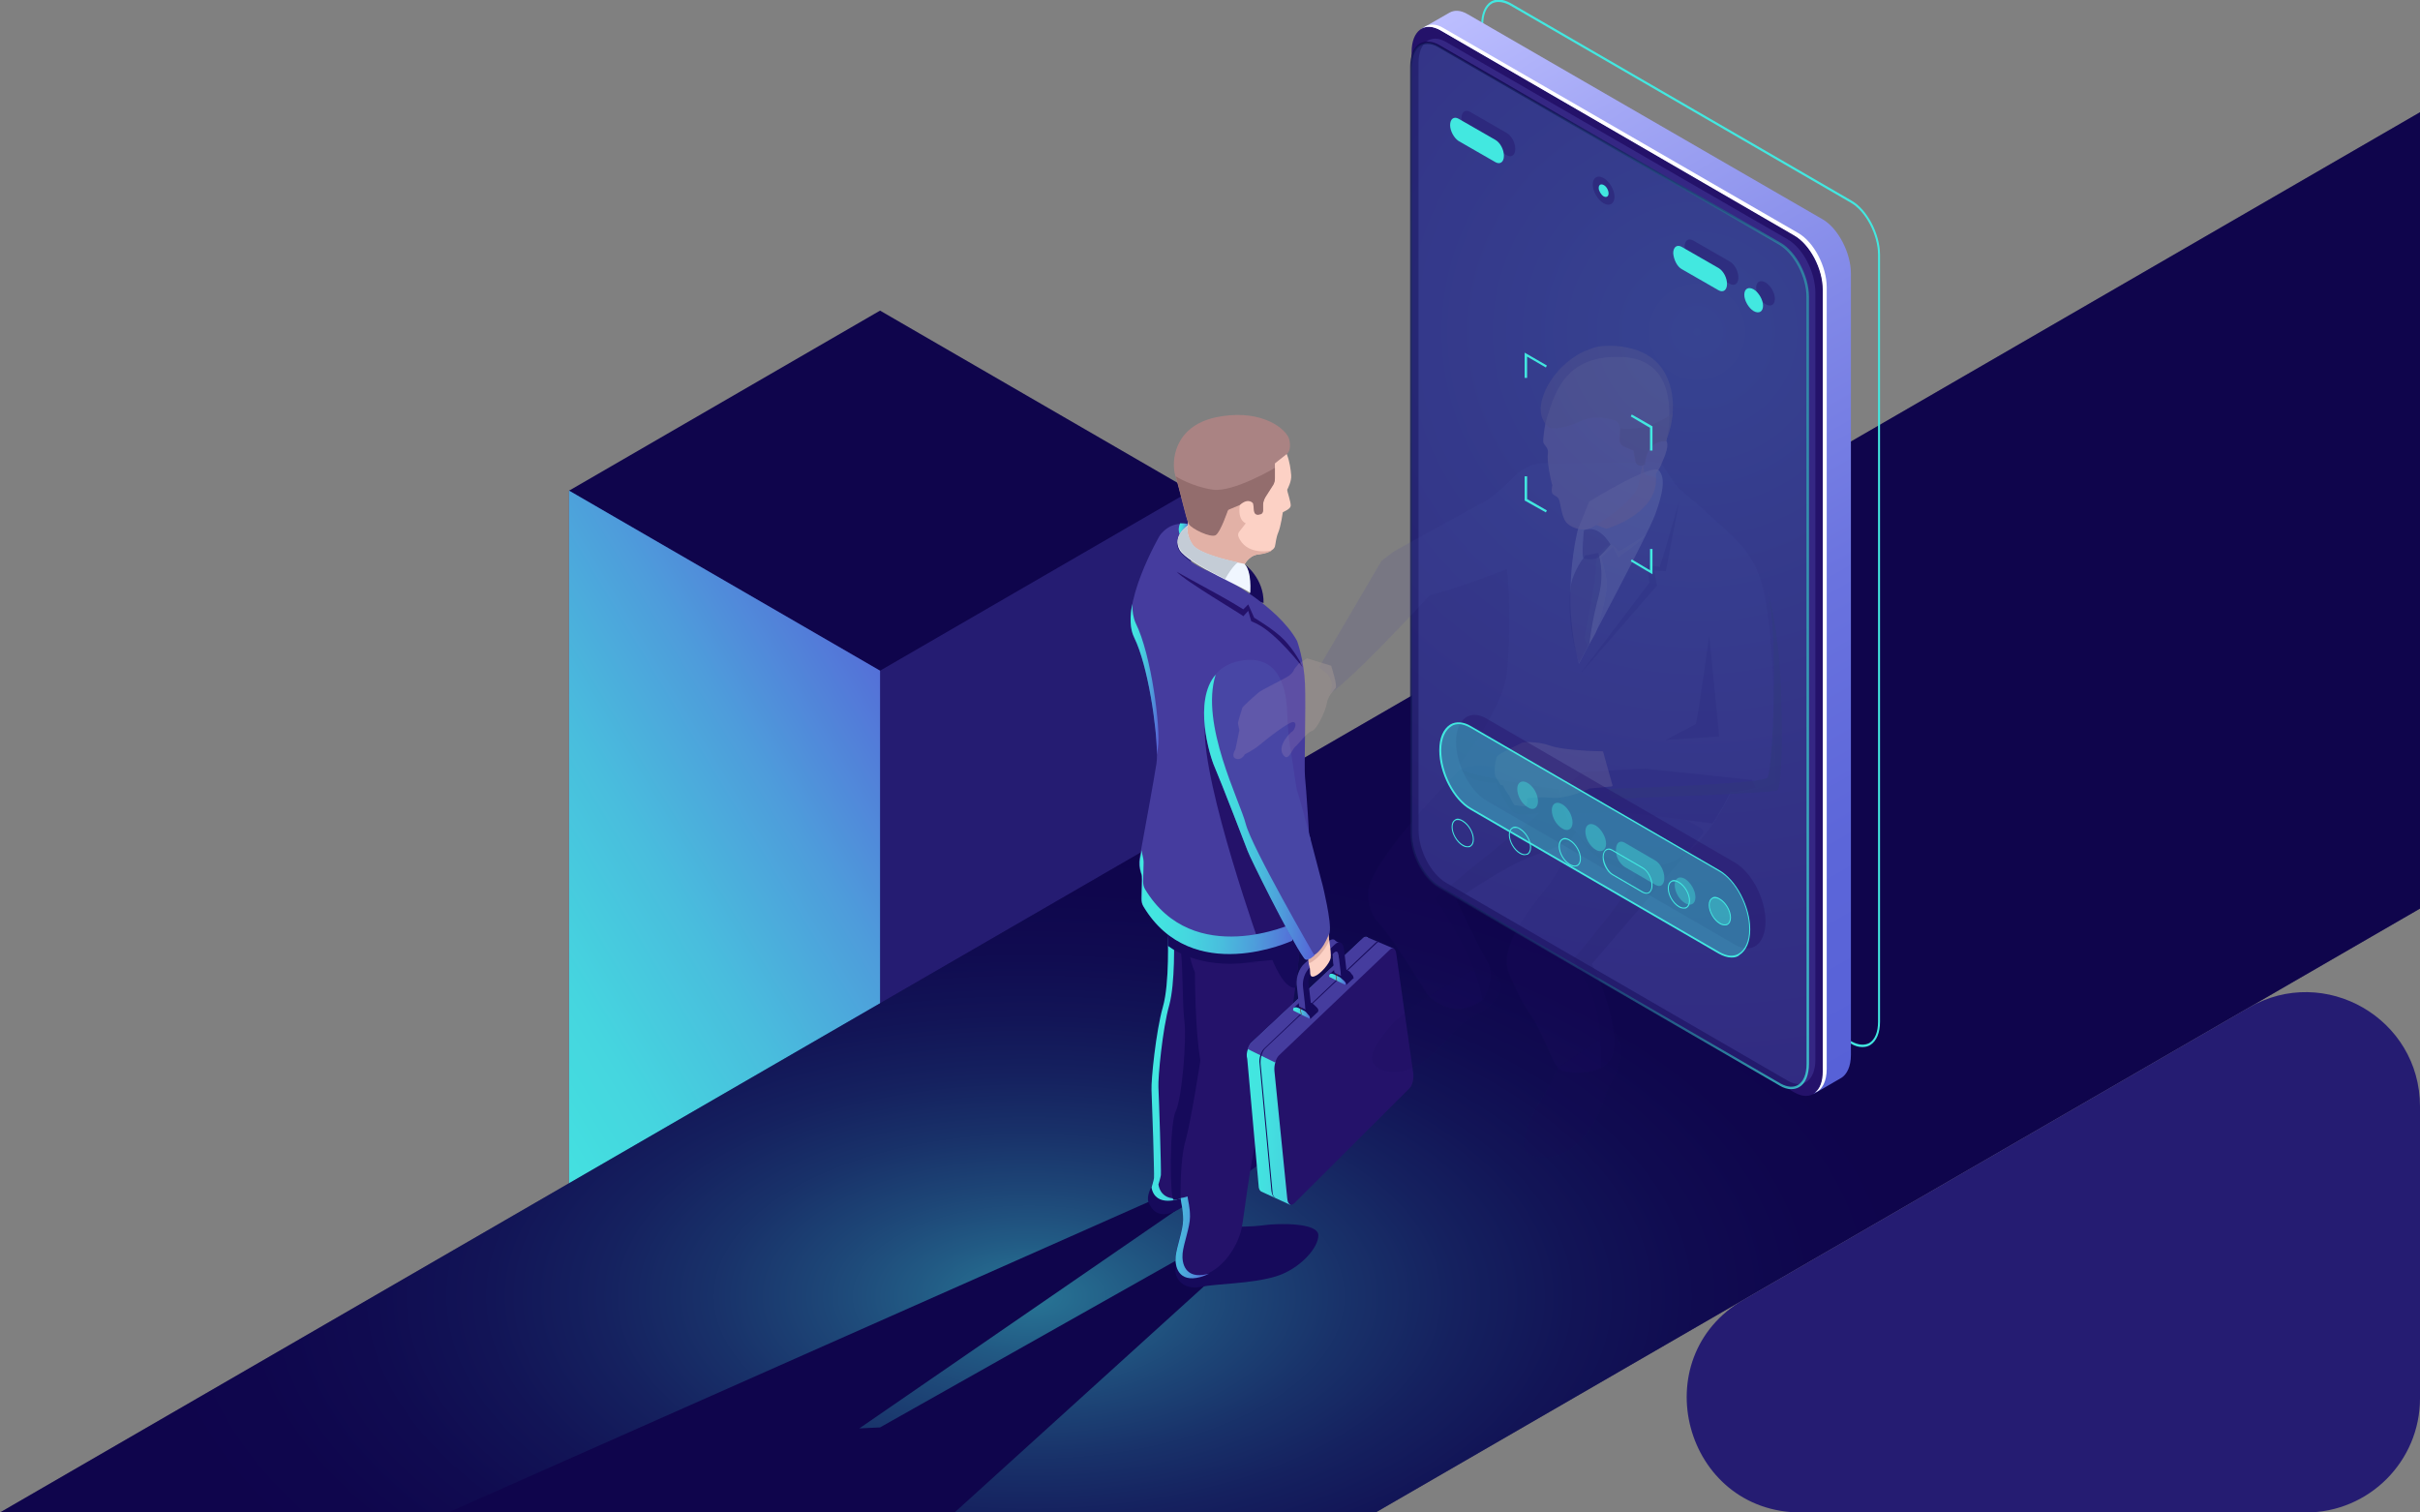 <svg width="424" height="265" viewBox="0 0 424 265" fill="none" xmlns="http://www.w3.org/2000/svg">
<rect x="0" y="0" width="424" height="265" fill="#808080" stroke="none"/>
<g clip-path="url(#clip0)">
<path d="M208.671 85.965V146.625L99.709 214.392V85.965H208.671Z" fill="#251C72"/>
<path d="M154.19 117.508L99.709 85.964L154.19 54.421L208.671 85.964L154.19 117.508Z" fill="#0F054C"/>
<path d="M154.19 117.508V190.908L99.709 214.392V85.965L154.19 117.508Z" fill="url(#paint0_linear)"/>
<path d="M424 159.19V19.671L0 265H19.976H241.013L424 159.19Z" fill="#0F054C"/>
<path opacity="0.5" d="M424 159.19V19.671L0 265H19.976H241.013L424 159.19Z" fill="url(#paint1_radial)"/>
<path d="M212.735 223.751L167.248 265H78.522L201.234 210.579L206.077 212.052L150.558 250.268L154.19 250.095L205.99 220.891L212.735 223.751Z" fill="#0F054C"/>
<path d="M216.454 214.911C216.454 214.911 219.048 214.998 221.556 214.651C224.064 214.304 230.895 214.218 230.982 216.384C231.068 218.551 227.782 222.364 223.458 223.663C219.048 224.963 213.254 224.877 210.314 225.483C207.373 226.09 205.211 223.923 206.163 221.237C206.941 218.637 216.454 214.911 216.454 214.911Z" fill="#160A5B"/>
<path d="M201.753 207.892C201.753 207.892 200.801 209.625 201.234 210.665C201.666 211.705 202.963 214.218 207.114 211.532C211.179 208.932 219.048 205.119 219.048 205.119C219.048 205.119 223.545 202.346 223.286 199.313C223.026 196.28 218.875 196.886 218.875 196.886L201.753 207.892Z" fill="#160A5B"/>
<path d="M227.869 164.39C227.869 164.39 226.399 183.628 222.767 191.167C219.135 198.88 218.183 213.005 217.405 215.778C216.627 218.551 214.205 222.624 210.314 223.577C206.422 224.617 205.817 221.671 205.99 219.937C206.163 218.204 207.287 215.345 207.287 213.525C207.287 211.705 206.941 210.838 206.855 209.972C206.855 209.972 202.444 211.532 201.753 207.892C201.753 207.892 202.099 206.765 202.185 206.246C202.271 205.726 201.839 192.38 201.753 190.82C201.666 189.261 202.444 180.681 203.742 176.435C204.952 172.276 204.606 163.61 204.606 163.61L216.8 161.443L227.869 164.39Z" fill="#24126A"/>
<path d="M203.742 176.435C204.952 172.276 204.606 163.61 204.606 163.61L205.644 163.437C205.731 164.65 205.903 172.276 204.866 176.089C203.655 180.335 202.877 188.827 202.963 190.474C203.05 192.034 203.482 205.292 203.396 205.899C203.309 206.419 202.963 207.545 202.963 207.545C203.655 211.272 208.065 209.625 208.065 209.625C208.152 210.492 208.498 211.358 208.498 213.178C208.498 214.998 207.374 217.858 207.201 219.591C207.028 221.324 207.633 224.184 211.525 223.231C211.611 223.231 211.784 223.144 211.87 223.144C211.352 223.404 210.919 223.577 210.314 223.75C206.422 224.79 205.817 221.844 205.99 220.111C206.163 218.378 207.287 215.518 207.287 213.698C207.287 211.878 206.941 210.838 206.855 209.972C206.855 209.972 202.444 211.705 201.753 208.065C201.753 208.065 202.098 206.939 202.185 206.419C202.271 205.899 201.839 192.554 201.753 190.994C201.666 189.261 202.531 180.681 203.742 176.435Z" fill="url(#paint2_linear)"/>
<path d="M208.152 164.91C208.152 164.91 208.238 167.856 209.362 170.369C209.362 170.369 209.362 180.595 210.314 185.794C210.314 185.794 208.671 196.453 207.719 199.833C206.682 203.299 206.855 209.972 206.855 209.972C206.855 209.972 206.336 210.232 205.644 210.232C204.952 210.319 204.866 197.06 205.99 194.72C207.114 192.38 207.892 182.241 207.546 179.208C207.114 176.175 207.287 167.596 206.768 166.123C206.249 164.65 207.46 163.783 207.46 163.783L208.152 164.91Z" fill="#160A5B"/>
<path d="M218.097 98.876C218.097 98.876 221.469 101.302 221.383 105.635L218.875 105.115C218.789 105.115 219.48 100.263 218.097 98.876Z" fill="#160A5B"/>
<path d="M217.059 168.81C208.93 169.329 204.606 165.69 204.606 165.69C204.606 164.477 204.52 163.697 204.52 163.697L216.713 161.53L227.868 164.477C227.868 164.477 227.609 168.203 226.917 173.056C224.928 173.316 222.939 168.203 222.939 168.203L217.405 168.723C217.405 168.723 225.188 168.29 217.059 168.81Z" fill="#160A5B"/>
<path d="M226.312 164.736C226.312 164.736 208.757 172.882 200.282 158.757C200.023 158.324 199.936 157.891 199.936 157.371L200.023 154.078C200.023 153.644 200.023 153.211 199.85 152.864C199.59 151.998 199.504 151.131 199.677 150.265C200.369 146.538 202.185 136.573 202.617 133.8C203.136 130.507 201.493 117.335 198.726 111.788C195.958 106.329 203.136 93.937 203.136 93.937C203.136 93.937 204.865 91.077 208.238 91.944C208.238 91.944 204.952 94.284 206.768 96.71C208.584 99.136 213.859 100.956 213.859 100.956C213.859 100.956 223.804 105.982 227.263 112.308C227.263 112.308 228.474 115.601 228.647 119.848C228.82 124.181 228.474 134.666 228.647 136.139C228.82 137.613 229.512 147.752 229.425 148.185C229.425 148.618 226.312 164.736 226.312 164.736Z" fill="#453C9E"/>
<path d="M206.682 93.59C206.422 92.897 206.509 92.204 206.768 91.684C207.2 91.684 207.719 91.684 208.325 91.857C208.325 91.857 207.287 92.55 206.682 93.59Z" fill="url(#paint3_linear)"/>
<path d="M221.037 166.469C221.037 166.469 210.66 137.612 211.092 127.3C211.525 117.334 226.053 147.404 226.053 147.404L226.312 164.736C226.312 164.736 223.026 166.122 221.037 166.469Z" fill="#24126A"/>
<path d="M200.196 149.918C200.282 150.264 200.369 150.698 200.369 151.131L200.282 154.424C200.282 154.944 200.369 155.377 200.628 155.81C209.103 169.849 226.571 161.79 226.571 161.79C226.571 161.79 228.82 150.178 229.512 146.538C229.598 147.405 229.598 148.098 229.598 148.185C229.512 148.705 226.398 164.823 226.398 164.823C226.398 164.823 208.843 172.969 200.369 158.844C200.109 158.41 200.023 157.977 200.023 157.457L200.109 154.164C200.109 153.731 200.109 153.297 199.936 152.951C199.677 152.084 199.59 151.218 199.763 150.351C199.85 150.004 199.936 149.484 200.023 148.964C200.023 149.138 200.109 149.571 200.196 149.918Z" fill="url(#paint4_linear)"/>
<path d="M198.985 109.188C201.752 114.734 203.396 127.733 202.877 131.026C202.79 131.373 202.79 131.719 202.704 132.239C202.704 127.473 201.147 116.641 198.726 111.701C197.947 110.141 197.947 108.062 198.38 105.809C198.38 107.108 198.553 108.235 198.985 109.188Z" fill="url(#paint5_linear)"/>
<path d="M226.226 131.98C225.793 129.64 225.621 127.387 225.534 125.047C225.448 121.061 224.323 114.475 217.319 115.775C207.46 117.594 211.698 131.893 212.822 134.406C213.946 136.919 218.356 148.445 218.616 149.138C218.875 149.744 225.966 164.303 228.474 167.856C228.734 168.203 229.08 168.203 229.426 167.943C230.463 166.989 232.712 164.736 232.971 163.35C233.317 161.53 231.76 155.204 231.76 155.204C231.76 155.204 227.696 139.519 227.35 138.826C227.091 138.306 226.831 135.793 226.226 131.98Z" fill="#4846A5"/>
<path d="M217.924 99.136C217.924 99.136 218.702 97.316 220.432 97.143C222.248 96.883 223.199 96.363 223.372 95.757C223.545 95.063 223.545 94.283 223.977 93.243C224.41 92.204 224.755 89.777 224.755 89.777C224.755 89.691 226.053 89.257 226.139 88.651C226.226 88.044 225.447 85.964 225.534 85.791C225.62 85.618 226.312 84.318 226.226 83.278C226.139 82.238 225.966 80.851 225.447 79.552C224.928 78.338 221.123 70.972 211.438 74.959C201.579 79.032 209.103 87.264 208.065 92.724C208.065 92.724 207.2 93.937 208.844 95.843C210.4 97.75 215.156 98.096 217.924 99.136Z" fill="#FCD1C5"/>
<path d="M208.844 95.843C207.201 93.937 208.065 92.724 208.065 92.724C208.238 91.944 208.152 91.164 208.065 90.297L211.957 90.99C211.957 90.99 217.664 85.704 217.232 88.477C216.8 91.25 218.27 91.684 218.27 91.684L217.059 93.243C216.8 93.677 216.973 94.11 217.232 94.543C218.875 97.403 222.853 96.45 222.853 96.45C222.334 96.796 221.556 97.056 220.432 97.143C218.616 97.403 217.924 99.136 217.924 99.136C215.156 98.096 210.4 97.75 208.844 95.843Z" fill="#E2B1A6"/>
<path d="M225.793 76.692C225.793 76.692 226.485 78.685 225.447 79.552C224.323 80.418 223.372 81.198 223.372 81.198V83.711C223.372 84.058 223.286 84.404 223.113 84.751L221.729 86.917C221.469 87.351 221.297 87.871 221.297 88.304V89.344C221.297 89.691 221.037 89.951 220.778 89.951L220.432 90.037C220.086 90.037 219.826 89.864 219.74 89.517L219.567 88.044C219.567 88.044 218.789 86.917 217.232 88.304L215.762 88.911C215.33 89.084 215.07 89.43 214.897 89.864C214.465 90.99 213.6 93.243 212.995 93.677C212.13 94.197 208.671 92.464 208.238 91.684C207.806 90.904 206.682 85.704 205.904 83.278C205.212 80.851 205.644 74.785 212.908 73.139C220.172 71.579 224.756 74.525 225.793 76.692Z" fill="#AA8383"/>
<path d="M208.325 91.856C207.893 91.077 206.769 85.877 205.99 83.451C205.99 83.451 208.844 85.27 212.476 85.79C216.108 86.31 223.372 81.978 223.372 81.978V83.884C223.372 84.231 223.286 84.577 223.113 84.924L221.729 87.09C221.47 87.524 221.297 88.044 221.297 88.477V89.517C221.297 89.863 221.037 90.123 220.778 90.123L220.432 90.21C220.086 90.21 219.827 90.037 219.74 89.69L219.567 88.217C219.567 88.217 218.789 87.09 217.232 88.477L215.157 89.344C215.157 89.344 213.86 93.243 212.995 93.763C212.13 94.283 208.758 92.636 208.325 91.856Z" fill="#936D6D"/>
<path d="M208.152 92.03C208.152 92.03 205.298 93.85 206.682 96.363C208.152 98.876 218.529 103.209 219.048 103.902C219.048 103.902 219.394 100.089 218.01 98.79C218.01 98.79 210.054 97.403 208.844 95.323C207.633 93.417 208.152 92.03 208.152 92.03Z" fill="#F0F6FF"/>
<path d="M208.152 92.03C208.152 92.03 207.633 93.33 208.93 95.323C209.881 96.883 214.637 98.01 216.886 98.53C216.886 98.53 216.021 99.05 214.637 101.476C211.438 99.829 207.546 97.75 206.768 96.276C205.298 93.937 208.152 92.03 208.152 92.03Z" fill="#C4CCD6"/>
<path d="M206.163 100.176C206.163 100.176 210.832 102.776 213.081 103.989C215.329 105.202 217.837 106.762 217.837 106.762L218.702 105.895L219.74 108.235C219.74 108.235 223.285 110.315 225.015 112.135C226.744 113.954 228.041 116.294 228.214 116.901C228.214 116.901 223.718 111.008 220.172 109.275L219.221 108.842L218.702 107.022L217.837 107.975C217.837 107.802 207.633 101.822 206.163 100.176Z" fill="#24126A"/>
<path d="M218.616 183.887C218.789 183.454 218.962 183.02 219.221 182.76L238.852 164.389C239.37 163.869 239.889 164.216 239.976 165.169L242.657 185.793C242.743 186.747 242.484 187.96 241.965 188.48L225.361 204.858L226.053 211.098L220.951 208.758C220.691 208.585 220.518 208.238 220.518 207.718L218.529 185.534C218.356 184.927 218.443 184.407 218.616 183.887Z" fill="url(#paint6_linear)"/>
<path d="M244.213 166.21L239.543 164.217L239.37 164.13C239.197 164.13 239.024 164.13 238.851 164.303L219.221 182.675C218.962 182.935 218.702 183.368 218.616 183.801L219.308 184.148L223.372 186.141L240.581 169.676L244.213 166.21Z" fill="#453C9E"/>
<path d="M246.981 190.647L226.745 210.839C226.139 211.359 225.621 211.012 225.534 209.972L223.286 187.614C223.199 186.661 223.545 185.448 224.064 184.928L243.521 166.383C244.04 165.863 244.559 166.21 244.646 167.163L247.586 187.874C247.759 188.914 247.499 190.127 246.981 190.647Z" fill="#24126A"/>
<path d="M222.939 208.673L220.864 186.401C220.778 185.448 221.123 184.235 221.642 183.715L241.186 165.257C241.359 165.084 241.532 164.997 241.619 164.997C241.446 164.91 241.186 164.997 241.013 165.17L221.469 183.715C220.951 184.235 220.518 185.448 220.691 186.401L222.767 208.673C222.853 209.366 223.112 209.799 223.458 209.799C223.112 209.712 222.939 209.279 222.939 208.673Z" fill="#160A5B"/>
<path d="M229.944 175.829L228.907 175.309C228.647 175.222 228.474 175.136 228.301 175.222H228.215C228.128 175.222 228.042 175.396 228.042 175.569V175.742L230.982 177.216V177.042C230.982 176.869 230.896 176.696 230.723 176.522L230.636 176.436C230.377 176.176 230.117 175.916 229.944 175.829Z" fill="#160A5B"/>
<path d="M229.598 178.515L230.982 177.215L228.042 175.309L226.658 176.608L229.598 178.515Z" fill="#160A5B"/>
<path d="M228.561 177.129L227.523 176.609C227.264 176.522 227.091 176.436 226.831 176.522H226.745C226.658 176.522 226.572 176.696 226.572 176.869V177.042L229.512 178.515V178.342C229.512 178.169 229.426 177.995 229.253 177.822L229.166 177.735C228.993 177.475 228.734 177.215 228.561 177.129Z" fill="url(#paint7_linear)"/>
<path d="M227.955 177.735L227.782 176.782H227.869L228.042 177.735H227.955Z" fill="#722318"/>
<path d="M227.782 176.782L229.252 175.482L229.339 175.569L227.869 176.782H227.782Z" fill="#722318"/>
<path d="M236.085 170.022L235.047 169.502C234.787 169.416 234.615 169.329 234.442 169.416H234.355C234.269 169.416 234.182 169.589 234.182 169.762V169.936L237.122 171.409V171.236C237.122 171.062 237.036 170.889 236.863 170.716L236.776 170.629C236.604 170.282 236.344 170.109 236.085 170.022Z" fill="#160A5B"/>
<path d="M235.825 172.622L237.209 171.322L234.268 169.502L232.885 170.715L235.825 172.622Z" fill="#160A5B"/>
<path d="M234.787 171.235L233.75 170.715C233.49 170.629 233.317 170.542 233.144 170.629H233.058C232.971 170.629 232.885 170.802 232.885 170.975V171.149L235.825 172.622V172.448C235.825 172.275 235.739 172.102 235.566 171.929L235.479 171.842C235.22 171.582 234.96 171.409 234.787 171.235Z" fill="url(#paint8_linear)"/>
<path d="M234.182 171.842L234.009 170.889L234.095 170.975L234.268 171.842H234.182Z" fill="#722318"/>
<path d="M234.009 170.889L235.479 169.676H235.565L234.095 170.976L234.009 170.889Z" fill="#722318"/>
<path d="M227.177 172.449L227.61 176.262L228.561 175.395L228.129 171.669C228.042 171.149 228.302 170.456 228.647 170.109L232.625 166.383C232.971 166.036 233.317 166.21 233.404 166.73L233.836 170.369L234.787 169.503L234.355 165.776C234.182 164.563 233.49 164.217 232.712 164.997L228.474 168.896C227.61 169.676 227.091 171.236 227.177 172.449Z" fill="#453C9E"/>
<path d="M234.096 166.123L232.453 166.036L227.696 170.976L227.523 173.922L227.61 176.348L228.734 176.868V173.749V171.669L229.685 170.109C229.685 170.109 231.501 168.549 231.501 168.463L234.096 166.123Z" fill="#453C9E"/>
<path d="M234.96 170.976L233.836 170.456L233.49 167.77H234.528L234.874 167.856L234.96 170.976Z" fill="#453C9E"/>
<path d="M234.787 165.256L233.663 164.736L234.009 165.43L234.355 165.516L234.787 165.256Z" fill="#453C9E"/>
<path d="M228.302 172.969L228.734 176.782L229.685 175.915L229.253 172.189C229.166 171.669 229.426 170.975 229.772 170.629L233.75 166.903C234.096 166.556 234.441 166.729 234.528 167.249L234.96 170.889L235.912 170.022L235.479 166.296C235.306 165.083 234.614 164.736 233.836 165.516L229.599 169.416C228.647 170.196 228.129 171.755 228.302 172.969Z" fill="#160A5B"/>
<path d="M232.625 163.177C232.625 163.177 233.317 166.903 233.144 167.856C232.971 168.81 231.328 170.716 230.29 171.063C229.252 171.409 229.685 170.109 229.425 169.329C229.166 168.55 229.166 166.73 229.166 166.73L232.625 163.177Z" fill="#FCD1C5"/>
<path d="M229.252 166.73L232.625 163.177C232.625 163.177 232.798 163.957 232.884 164.823C232.884 164.823 231.674 167.683 229.339 168.81C229.252 168.03 229.252 166.73 229.252 166.73Z" fill="#E2B1A6"/>
<path d="M232.884 163.436C232.884 163.436 231.76 167.509 228.733 167.942L229.685 163.523C229.685 163.523 232.193 162.656 232.279 162.656C232.365 162.743 232.884 163.436 232.884 163.436Z" fill="#4846A5"/>
<path d="M212.994 118.201C210.227 126.867 217.232 140.299 218.27 144.372C219.307 148.445 230.203 167.25 230.203 167.25C230.29 167.336 230.29 167.423 230.29 167.423C230.03 167.596 229.771 167.856 229.598 167.943C229.339 168.029 229.425 168.029 229.079 168.116C228.82 168.203 228.647 168.116 228.474 167.856C225.966 164.39 218.788 149.831 218.615 149.138C218.356 148.445 213.946 137.006 212.821 134.406C211.957 132.5 209.016 122.794 212.994 118.201Z" fill="url(#paint9_linear)"/>
<path d="M326.28 183.455C325.675 183.455 324.983 183.282 324.291 182.848L264.449 148.185C261.768 146.625 259.52 142.379 259.52 138.739V4.333C259.52 2.426 260.125 0.953 261.249 0.26C262.2 -0.26 263.325 -0.173 264.622 0.52L324.464 35.183C327.145 36.743 329.393 40.989 329.393 44.629V179.035C329.393 180.942 328.788 182.415 327.664 183.108C327.232 183.368 326.799 183.455 326.28 183.455ZM262.546 0.347C262.114 0.347 261.768 0.433 261.422 0.607C260.384 1.213 259.865 2.6 259.865 4.333V138.739C259.865 142.206 262.027 146.365 264.622 147.839L324.464 182.502C325.588 183.108 326.626 183.195 327.491 182.762C328.529 182.155 329.048 180.769 329.048 179.035V44.629C329.048 41.163 326.886 37.003 324.291 35.53L264.449 0.867C263.757 0.52 263.152 0.347 262.546 0.347Z" fill="#42E8E0"/>
<path d="M317.719 191.687L314.606 183.195L259.606 151.391C256.839 149.831 254.59 145.499 254.59 141.859V20.105L249.056 5.026L253.898 2.253C254.763 1.733 255.887 1.733 257.185 2.513L319.276 38.389C322.043 39.949 324.291 44.282 324.291 47.922V184.841C324.291 186.834 323.599 188.221 322.648 188.828L317.719 191.687Z" fill="url(#paint10_linear)"/>
<path d="M314.346 41.162L252.342 5.286C249.575 3.726 247.326 5.372 247.326 9.099V146.018C247.326 149.745 249.575 153.991 252.342 155.551L314.433 191.427C317.2 192.987 319.449 191.34 319.449 187.614V50.694C319.362 47.055 317.114 42.809 314.346 41.162Z" fill="#24126A"/>
<path d="M319.362 187.701V50.782C319.362 47.056 317.114 42.809 314.347 41.249L252.342 5.286C251.218 4.68 250.18 4.506 249.402 4.853C250.267 4.16 251.564 4.073 252.947 4.94L315.038 40.816C317.806 42.376 320.054 46.709 320.054 50.349V187.268C320.054 189.435 319.276 190.994 317.979 191.428C318.843 190.821 319.362 189.521 319.362 187.701Z" fill="white"/>
<path opacity="0.51" d="M313.222 41.942L253.38 7.366C250.699 5.806 248.537 7.452 248.537 11.005V145.412C248.537 148.965 250.699 153.124 253.38 154.684L313.222 189.347C315.903 190.907 318.065 189.261 318.065 185.708V51.301C318.065 47.662 315.903 43.502 313.222 41.942Z" fill="#453C9E"/>
<path opacity="0.8" d="M313.828 190.821C313.222 190.821 312.53 190.648 311.839 190.215L251.996 155.551C249.315 153.992 247.067 149.745 247.067 146.106V11.699C247.067 9.793 247.672 8.233 248.796 7.626C249.748 7.106 250.958 7.193 252.169 7.886L312.012 42.549C314.692 44.109 316.941 48.355 316.941 51.995V186.402C316.941 188.308 316.335 189.868 315.211 190.475C314.779 190.734 314.26 190.821 313.828 190.821ZM250.094 7.713C249.661 7.713 249.315 7.8 248.969 7.973C247.932 8.579 247.413 9.879 247.413 11.699V146.106C247.413 149.572 249.575 153.645 252.169 155.205L312.012 189.868C313.136 190.475 314.174 190.561 314.952 190.128C315.99 189.521 316.508 188.221 316.508 186.402V51.995C316.508 48.529 314.346 44.456 311.752 42.896L251.91 8.233C251.304 7.886 250.699 7.713 250.094 7.713Z" fill="url(#paint11_linear)"/>
<g opacity="0.6">
<g opacity="0.6">
<g opacity="0.6">
<path opacity="0.6" d="M250.267 174.529C250.267 174.529 245.597 177.562 244.04 179.295C242.484 181.028 239.37 184.668 240.668 186.401C241.965 188.134 246.289 189.088 250.958 184.755C255.628 180.422 254.331 180.162 258.223 178.082C262.201 175.915 263.238 173.662 262.806 172.276C262.287 170.976 260.385 168.636 259.26 169.156C258.223 169.676 250.267 174.529 250.267 174.529Z" fill="#160A5B"/>
<path opacity="0.6" d="M272.923 187.094C272.923 187.094 271.28 190.821 270.416 192.034C269.551 193.247 265.4 200.266 267.562 201.913C269.724 203.559 273.875 203.126 277.161 199.573C280.447 196.02 281.139 191.687 281.917 190.301C282.695 188.914 284.771 185.101 283.82 182.935C282.868 180.768 282.695 180.335 282.695 180.335L272.923 187.094Z" fill="#160A5B"/>
<path opacity="0.6" d="M255.974 134.667C255.974 134.667 242.137 148.359 239.889 155.205C239.889 155.205 238.938 158.931 241.619 161.791C244.299 164.737 250.007 174.183 250.007 174.183C250.007 174.183 254.244 179.296 259.692 175.223C259.692 175.223 262.2 171.236 260.644 168.637C259.087 166.037 255.109 157.631 255.109 157.631C255.109 157.631 264.016 151.478 268.34 150.005C272.751 148.445 275.085 147.232 275.085 147.232C275.085 147.232 274.307 151.392 271.107 155.378C267.908 159.451 262.546 165.864 264.362 170.457C266.178 174.963 267.216 176.349 268.859 178.949C270.502 181.549 272.145 187.008 273.529 187.528C274.999 188.135 281.571 188.741 282.609 184.408C283.647 180.076 280.361 171.67 278.89 168.897C278.89 168.897 296.791 148.185 298.434 145.932C300.077 143.679 261.508 131.2 255.974 134.667Z" fill="#24126A"/>
<path opacity="0.6" d="M260.644 168.723C259.087 166.123 255.109 157.717 255.109 157.717C255.109 157.717 264.016 151.565 268.34 150.091C272.751 148.532 275.086 147.318 275.086 147.318C275.95 146.192 278.631 141.686 279.842 138.219C269.724 135.273 258.828 133.02 256.06 134.753C257.012 137.179 262.2 137.179 262.2 137.179C262.2 137.179 264.103 141.859 265.4 142.466C266.697 143.072 269.724 142.379 269.724 142.379C269.724 142.379 269.205 143.159 267.043 144.719C264.881 146.279 251.304 157.457 251.304 157.457C251.304 157.457 252.083 157.891 255.715 164.477C259.347 171.063 259.779 175.396 259.779 175.396C259.779 175.396 262.2 171.323 260.644 168.723Z" fill="#160A5B"/>
<path opacity="0.6" d="M291.17 141.945C283.214 141.165 273.875 141.079 275.95 145.325C279.496 152.431 286.673 152.778 286.673 152.778C286.587 155.377 275.691 168.029 275.691 168.029C275.691 168.029 275.691 168.029 278.285 172.969C280.879 177.908 280.533 187.007 280.533 187.007C281.485 186.488 282.263 185.621 282.609 184.408C283.647 180.075 280.361 171.669 278.89 168.896C278.89 168.896 296.791 148.185 298.434 145.932C298.867 145.325 295.84 143.679 291.17 141.945Z" fill="#160A5B"/>
<path opacity="0.6" d="M242.051 98.27L244.213 96.624C244.213 96.624 255.714 90.211 259.519 88.218C261.595 87.091 263.757 85.098 265.227 83.538C266.697 81.979 268.773 81.112 270.935 81.112L290.997 81.025C290.997 81.025 293.332 84.752 294.111 85.532C294.716 86.052 300.164 90.644 304.055 94.457C306.217 96.537 307.774 99.137 308.639 102.083C310.887 109.969 310.801 125.914 311.147 137.266C311.147 137.266 309.763 137.786 306.304 138.566C302.845 139.26 303.277 138.826 303.277 138.826C303.277 138.826 298.175 150.352 291.17 151.478C284.252 152.605 274.826 149.312 273.183 138.393C273.183 138.393 259.606 136.4 255.974 134.84C255.628 134.667 255.542 134.32 255.714 133.973C257.358 131.807 263.497 123.314 264.016 117.855C264.708 111.529 264.449 102.257 264.016 99.743C264.016 99.743 253.812 103.643 250.526 104.25C250.526 104.25 238.073 117.942 232.884 121.668C232.884 121.668 234.7 118.895 231.068 116.988L242.051 98.27Z" fill="#453C9E"/>
<path opacity="0.6" d="M306.304 138.392C306.823 138.306 307.255 138.132 307.688 138.046L306.996 136.659L288.144 134.666L277.161 135.273L273.356 138.912C273.529 140.125 273.875 141.165 274.221 142.119C274.221 142.119 278.891 142.812 281.052 142.292C283.214 141.859 299.991 144.285 299.991 144.285C301.894 141.512 303.104 138.999 303.191 138.652C303.277 138.739 303.537 138.999 306.304 138.392Z" fill="#24126A"/>
<path opacity="0.6" d="M280.879 131.72C280.879 131.633 280.793 131.633 280.707 131.633C279.755 131.633 273.875 131.46 271.713 130.68C269.291 129.813 266.697 129.987 266.611 130.16C266.438 130.333 262.46 131.98 262.2 132.673C262.027 133.28 261.595 135.446 262.114 136.226C262.633 137.006 262.892 137.526 262.892 137.526L263.325 137.613C263.325 137.613 263.843 138.653 264.189 139.086C264.362 139.259 264.449 139.432 264.535 139.606C264.795 140.126 265.227 141.079 265.4 141.079C265.659 141.079 266.87 141.339 267.216 141.252C267.475 141.166 267.735 140.386 267.562 140.039C267.562 139.952 267.562 139.866 267.648 139.866C268.254 139.779 269.81 139.606 271.886 139.779C274.48 140.039 278.199 138.306 278.545 138.133C278.545 138.133 278.545 138.133 278.631 138.133L282.35 137.786C282.436 137.786 282.523 137.699 282.523 137.613L280.879 131.72Z" fill="#FCD1C5"/>
<path opacity="0.6" d="M276.469 92.724C276.469 92.724 273.356 104.336 276.642 116.294C276.642 116.294 288.749 93.677 290.046 90.037C291.343 86.397 291.862 83.798 290.651 82.411C289.441 81.111 278.458 87.871 278.458 87.871L276.469 92.724Z" fill="#F0F6FF"/>
<path opacity="0.6" d="M279.582 110.922C279.582 110.922 281.917 103.816 281.485 101.563C281.052 99.309 280.533 97.663 280.533 97.663L282.609 95.757L283.56 97.663C283.56 97.663 288.144 94.283 288.403 93.677C288.403 93.677 284.684 96.19 283.56 96.623C283.56 96.623 283.041 95.757 282.263 95.41C281.571 95.063 279.755 97.576 279.755 97.576L279.409 101.823L277.593 111.788L278.199 113.261L279.582 110.922Z" fill="#C4CCD6"/>
<path opacity="0.6" d="M277.507 92.897C277.507 92.897 277.074 97.49 277.42 97.75C277.766 98.097 279.236 98.097 279.842 97.75C280.533 97.403 282.177 95.41 282.177 95.41C282.177 95.41 280.188 91.77 277.507 92.897Z" fill="#24126A"/>
<path opacity="0.6" d="M280.015 96.884C280.015 96.884 281.226 100.09 280.101 104.423C278.891 108.843 278.458 112.829 278.458 112.829L276.642 116.209C276.642 116.209 274.394 109.623 275.172 102.95C275.518 100.003 277.766 97.317 277.766 97.317L280.015 96.884Z" fill="#24126A"/>
<path opacity="0.6" d="M270.762 74.179C270.762 74.179 270.243 77.039 270.416 77.559C270.589 78.079 271.367 78.425 271.194 79.552C271.021 80.679 271.626 83.972 271.972 85.011C271.972 85.011 271.713 86.225 272.059 86.571C272.405 86.918 272.837 86.918 273.096 87.438C273.442 87.958 273.529 90.818 274.653 91.771C275.777 92.724 277.334 92.897 278.112 92.724C278.89 92.551 279.669 91.944 279.669 91.944L281.398 92.637C281.398 92.637 290.392 90.124 290.133 83.712V83.018C290.133 83.018 290.738 82.152 290.997 81.545C291.17 80.939 292.64 78.339 291.949 77.212C291.949 77.212 295.408 63.434 284.684 62.567C273.788 61.874 272.232 69.413 270.762 74.179Z" fill="#FCD1C5"/>
<path opacity="0.6" d="M290.133 83.798C289.7 83.452 289.268 83.278 288.922 83.365C287.711 83.625 287.971 81.025 287.971 81.025C287.971 81.025 287.711 81.459 287.106 84.752C286.501 88.045 279.669 91.944 279.669 91.944L281.399 92.638C281.399 92.724 290.392 90.124 290.133 83.798Z" fill="#E2B1A6"/>
<path opacity="0.6" d="M270.848 68.2C269.81 70.453 269.292 73.139 271.453 74.959C271.453 74.959 273.269 75.479 276.815 73.832C279.15 72.706 281.571 73.226 282.869 73.659C283.474 73.832 283.82 74.439 283.82 75.046L283.733 77.039C283.733 77.559 283.993 77.992 284.512 78.252L286.155 78.945L286.501 80.852C286.587 81.372 287.192 81.718 287.711 81.545L288.144 81.372C288.144 81.372 288.403 77.126 291.862 77.299C291.862 77.299 294.716 71.146 291.776 65.513C288.835 59.88 280.966 60.314 279.236 60.92C276.988 61.787 277.334 61.614 276.037 62.394C273.788 63.867 271.972 65.86 270.848 68.2Z" fill="#AA8383"/>
<path opacity="0.6" d="M299.472 111.442C299.472 111.442 297.829 123.488 297.137 126.867L291.862 129.641L301.202 129.034L299.472 111.442Z" fill="#24126A"/>
<path opacity="0.6" d="M291.862 77.299C291.862 77.299 292.813 75.219 293.073 72.359C288.749 75.826 283.906 75.046 283.906 75.046L283.82 77.039C283.82 77.559 284.079 77.992 284.598 78.252L286.241 78.945L286.587 80.852C286.674 81.372 287.279 81.718 287.798 81.545L288.23 81.372C288.144 81.372 288.317 77.126 291.862 77.299Z" fill="#936D6D"/>
<path opacity="0.6" d="M294.197 87.871C294.197 87.871 291.43 97.49 290.824 99.31L288.576 99.05L289.008 102.083L276.901 118.028L290.305 102.603L289.787 99.917L291.862 100.09L294.197 87.871Z" fill="#24126A"/>
<path opacity="0.6" d="M282.35 139.953C282.35 139.953 310.628 138.999 311.406 138.479C312.098 137.959 312.271 130.68 312.185 126.434C312.098 123.487 312.185 111.875 309.677 103.729C311.666 110.662 310.628 135.013 309.677 136.226C308.812 137.439 281.831 138.219 281.831 138.219C282.09 139.259 282.35 139.953 282.35 139.953Z" fill="#263649"/>
<path opacity="0.6" d="M226.745 117.248C226.745 117.248 226.658 117.942 225.447 118.635C224.237 119.328 221.037 120.888 220.518 121.321C219.999 121.754 217.751 123.748 217.664 124.008C217.578 124.268 216.886 126.521 216.886 126.694C216.886 126.867 217.146 127.907 217.146 127.907L216.454 131.287C216.454 131.287 215.589 132.587 216.54 132.933C217.491 133.28 218.097 132.24 218.097 132.153C218.097 132.153 219.567 131.46 220.605 130.594C221.642 129.727 225.966 126.261 226.658 126.521C227.35 126.694 226.745 127.994 226.399 128.167C226.053 128.34 223.804 130.594 224.756 132.153C225.707 133.713 226.312 131.287 227.004 130.767C227.609 130.247 228.993 128.34 229.858 128.081C230.722 127.821 232.193 124.701 232.452 123.314C232.625 121.928 233.663 121.061 234.009 120.541C234.355 120.108 233.23 116.642 233.23 116.642L228.993 115.342L227.523 116.295L226.745 117.248Z" fill="#FCD1C5"/>
</g>
</g>
</g>
<g opacity="0.3">
<path opacity="0.5" d="M311.839 42.722L251.996 8.059C249.315 6.499 247.153 8.146 247.153 11.699V146.105C247.153 149.658 249.315 153.818 251.996 155.378L311.839 190.041C314.519 191.601 316.681 189.954 316.681 186.401V51.995C316.681 48.442 314.519 44.282 311.839 42.722Z" fill="url(#paint12_radial)"/>
</g>
<path opacity="0.4" d="M310.974 52.341C310.974 51.301 310.195 50.001 309.331 49.481C308.379 48.961 307.688 49.394 307.688 50.434C307.688 51.474 308.466 52.774 309.331 53.294C310.195 53.814 310.974 53.467 310.974 52.341Z" fill="#24126A"/>
<path d="M308.898 53.555C308.898 52.515 308.12 51.215 307.255 50.695C306.304 50.175 305.612 50.608 305.612 51.648C305.612 52.688 306.39 53.988 307.255 54.508C308.206 55.028 308.898 54.594 308.898 53.555Z" fill="#42E8E0"/>
<path opacity="0.4" d="M296.619 46.015L303.104 49.741C303.883 50.175 304.575 49.741 304.575 48.615C304.575 47.575 303.969 46.362 303.104 45.842L296.619 42.115C295.84 41.682 295.148 42.115 295.148 43.242C295.235 44.369 295.84 45.582 296.619 46.015Z" fill="#24126A"/>
<path d="M294.629 47.141L301.115 50.867C301.893 51.301 302.585 50.867 302.585 49.741C302.585 48.701 301.98 47.488 301.115 46.968L294.629 43.242C293.851 42.808 293.159 43.242 293.159 44.368C293.246 45.495 293.851 46.708 294.629 47.141Z" fill="#42E8E0"/>
<path opacity="0.4" d="M257.531 23.484L264.016 27.21C264.795 27.643 265.487 27.21 265.487 26.084C265.487 25.044 264.881 23.831 264.016 23.311L257.531 19.584C256.752 19.151 256.061 19.584 256.061 20.711C256.061 21.837 256.752 23.051 257.531 23.484Z" fill="#24126A"/>
<path d="M255.541 24.697L262.027 28.423C262.806 28.856 263.497 28.423 263.497 27.297C263.497 26.257 262.892 25.043 262.027 24.523L255.541 20.797C254.763 20.364 254.071 20.797 254.071 21.924C254.071 22.964 254.763 24.177 255.541 24.697Z" fill="#42E8E0"/>
<path opacity="0.4" d="M282.868 34.49C282.868 35.703 282.004 36.223 280.966 35.616C279.928 35.01 279.063 33.536 279.063 32.323C279.063 31.11 279.928 30.59 280.966 31.197C282.004 31.803 282.868 33.276 282.868 34.49Z" fill="#24126A"/>
<path d="M281.831 33.883C281.831 34.403 281.485 34.663 280.966 34.403C280.533 34.143 280.101 33.45 280.101 32.93C280.101 32.41 280.447 32.15 280.966 32.41C281.485 32.67 281.831 33.363 281.831 33.883Z" fill="#42E8E0"/>
<path d="M289.527 100.61L285.722 98.357L285.895 98.01L289.095 99.917V96.19H289.527V100.61Z" fill="#42E8E0"/>
<path d="M289.527 78.945H289.095V74.959L285.722 72.966L285.895 72.619L289.527 74.699V78.945Z" fill="#42E8E0"/>
<path d="M267.562 66.207H267.129V61.787L271.021 64.04L270.848 64.387L267.562 62.48V66.207Z" fill="#42E8E0"/>
<path d="M270.848 89.777L267.129 87.697V83.451H267.562V87.437L271.021 89.431L270.848 89.777Z" fill="#42E8E0"/>
<path opacity="0.4" d="M303.969 151.131L260.471 125.914C257.531 124.18 255.109 126 255.109 129.987C255.109 133.973 257.531 138.566 260.471 140.299L303.969 165.516C306.909 167.249 309.331 165.43 309.331 161.443C309.331 157.457 306.909 152.864 303.969 151.131Z" fill="#24126A"/>
<path opacity="0.4" d="M301.288 152.691L257.703 127.387C254.763 125.654 252.342 127.474 252.342 131.46C252.342 135.446 254.763 140.039 257.703 141.772L301.202 166.99C304.142 168.723 306.563 166.903 306.563 162.917C306.65 159.017 304.228 154.425 301.288 152.691Z" fill="#42E8E0"/>
<path d="M303.364 167.77C302.672 167.77 301.894 167.51 301.115 167.076L257.617 141.859C254.59 140.126 252.169 135.446 252.169 131.46C252.169 129.294 252.861 127.734 254.071 126.954C255.109 126.347 256.406 126.434 257.704 127.214L301.202 152.431C304.228 154.164 306.65 158.844 306.65 162.83C306.65 164.997 305.958 166.556 304.747 167.336C304.401 167.683 303.883 167.77 303.364 167.77ZM255.628 126.867C255.196 126.867 254.677 126.954 254.331 127.214C253.207 127.907 252.515 129.38 252.515 131.46C252.515 135.36 254.85 139.952 257.79 141.599L301.288 166.816C302.499 167.51 303.71 167.683 304.661 167.076C305.785 166.383 306.477 164.91 306.477 162.83C306.477 158.931 304.142 154.338 301.202 152.691L257.704 127.56C256.925 127.127 256.233 126.867 255.628 126.867Z" fill="#42E8E0"/>
<path opacity="0.4" d="M303.191 160.75C303.191 159.536 302.326 158.15 301.375 157.543C300.337 156.937 299.559 157.457 299.559 158.583C299.559 159.796 300.337 161.183 301.375 161.79C302.326 162.396 303.191 161.876 303.191 160.75Z" fill="#42E8E0"/>
<path d="M302.153 162.137C301.894 162.137 301.548 162.05 301.288 161.877C300.25 161.27 299.386 159.797 299.386 158.584C299.386 157.977 299.559 157.544 299.991 157.284C300.337 157.024 300.856 157.111 301.375 157.457C302.412 158.064 303.277 159.537 303.277 160.75C303.277 161.357 303.104 161.79 302.672 162.05C302.499 162.137 302.326 162.137 302.153 162.137ZM300.51 157.371C300.337 157.371 300.164 157.371 300.078 157.457C299.732 157.631 299.559 158.064 299.559 158.584C299.559 159.71 300.337 161.097 301.375 161.704C301.807 161.964 302.239 162.05 302.585 161.877C302.931 161.704 303.104 161.27 303.104 160.75C303.104 159.624 302.326 158.237 301.288 157.631C301.029 157.457 300.769 157.371 300.51 157.371Z" fill="#42E8E0"/>
<path opacity="0.4" d="M297.051 157.197C297.051 155.984 296.186 154.597 295.235 153.991C294.197 153.384 293.419 153.904 293.419 155.03C293.419 156.244 294.197 157.63 295.235 158.237C296.186 158.843 297.051 158.41 297.051 157.197Z" fill="#42E8E0"/>
<path d="M294.976 159.191C294.716 159.191 294.37 159.104 294.111 158.931C293.073 158.324 292.208 156.851 292.208 155.638C292.208 155.031 292.381 154.598 292.814 154.338C293.16 154.078 293.679 154.164 294.198 154.511C295.235 155.118 296.1 156.591 296.1 157.804C296.1 158.411 295.927 158.844 295.495 159.104C295.408 159.191 295.235 159.191 294.976 159.191ZM293.333 154.424C293.16 154.424 292.987 154.424 292.9 154.511C292.554 154.684 292.381 155.118 292.381 155.638C292.381 156.764 293.16 158.151 294.198 158.757C294.63 159.017 295.062 159.104 295.408 158.931C295.754 158.757 295.927 158.324 295.927 157.804C295.927 156.677 295.149 155.291 294.111 154.684C293.852 154.511 293.592 154.424 293.333 154.424Z" fill="#42E8E0"/>
<path d="M275.864 151.824C275.605 151.824 275.259 151.738 274.999 151.564C273.961 150.958 273.097 149.485 273.097 148.271C273.097 147.665 273.27 147.231 273.702 146.971C274.048 146.712 274.567 146.798 275.086 147.145C276.123 147.751 276.988 149.225 276.988 150.438H276.902H276.988C276.988 151.044 276.815 151.478 276.383 151.738C276.296 151.738 276.123 151.824 275.864 151.824ZM274.221 147.058C274.048 147.058 273.875 147.058 273.789 147.145C273.443 147.318 273.27 147.751 273.27 148.271C273.27 149.398 274.048 150.784 275.086 151.391C275.518 151.651 275.95 151.738 276.296 151.564C276.642 151.391 276.815 150.958 276.815 150.438C276.815 149.311 276.037 147.925 274.999 147.318C274.74 147.145 274.48 147.058 274.221 147.058Z" fill="#42E8E0"/>
<path opacity="0.4" d="M281.399 147.838C281.399 146.624 280.534 145.238 279.583 144.631C278.545 144.025 277.767 144.545 277.767 145.671C277.767 146.884 278.545 148.271 279.583 148.877C280.534 149.484 281.399 148.964 281.399 147.838Z" fill="#42E8E0"/>
<path d="M267.13 149.831C266.87 149.831 266.524 149.744 266.265 149.571C265.227 148.965 264.362 147.491 264.362 146.278C264.362 145.672 264.535 145.238 264.968 144.978C265.314 144.718 265.832 144.805 266.351 145.152C267.389 145.758 268.254 147.231 268.254 148.445H268.167H268.254C268.254 149.051 268.081 149.485 267.648 149.744C267.476 149.744 267.303 149.831 267.13 149.831ZM265.487 145.065C265.314 145.065 265.141 145.065 265.054 145.152C264.708 145.325 264.535 145.758 264.535 146.278C264.535 147.405 265.314 148.791 266.351 149.398C266.784 149.658 267.216 149.744 267.562 149.571C267.908 149.398 268.081 148.965 268.081 148.445C268.081 147.318 267.303 145.932 266.265 145.325C266.005 145.065 265.746 145.065 265.487 145.065Z" fill="#42E8E0"/>
<path opacity="0.4" d="M275.518 144.112C275.518 142.899 274.74 141.512 273.702 140.906C272.665 140.299 271.886 140.819 271.886 141.946C271.886 143.159 272.665 144.545 273.702 145.152C274.654 145.758 275.518 145.325 275.518 144.112Z" fill="#42E8E0"/>
<path d="M257.098 148.444C256.839 148.444 256.493 148.358 256.234 148.184C255.196 147.578 254.331 146.105 254.331 144.891C254.331 144.285 254.504 143.852 254.936 143.592C255.282 143.332 255.801 143.418 256.32 143.765C257.358 144.372 258.223 145.845 258.223 147.058C258.223 147.664 258.05 148.098 257.617 148.358C257.531 148.444 257.358 148.444 257.098 148.444ZM255.455 143.678C255.282 143.678 255.109 143.678 255.023 143.765C254.677 143.938 254.504 144.372 254.504 144.891C254.504 146.018 255.282 147.405 256.32 148.011C256.752 148.271 257.185 148.358 257.531 148.184C257.877 148.011 258.05 147.578 258.05 147.058C258.05 145.931 257.271 144.545 256.234 143.938C255.974 143.765 255.715 143.678 255.455 143.678Z" fill="#42E8E0"/>
<path opacity="0.4" d="M269.465 140.385C269.465 139.172 268.686 137.786 267.649 137.179C266.611 136.572 265.833 137.092 265.833 138.219C265.833 139.432 266.611 140.819 267.649 141.425C268.6 142.119 269.465 141.599 269.465 140.385Z" fill="#42E8E0"/>
<path opacity="0.4" d="M284.685 151.911L290.046 155.031C290.911 155.551 291.603 155.031 291.603 153.817C291.603 152.604 290.911 151.304 290.046 150.784L284.685 147.665C283.82 147.145 283.128 147.665 283.128 148.878C283.042 150.091 283.82 151.391 284.685 151.911Z" fill="#42E8E0"/>
<path d="M288.49 156.591C288.23 156.591 288.057 156.504 287.798 156.418L282.436 153.298C281.571 152.778 280.793 151.391 280.793 150.178C280.793 149.485 281.052 149.052 281.398 148.792C281.744 148.618 282.09 148.618 282.523 148.878L287.884 151.998C288.749 152.518 289.527 153.905 289.527 155.118C289.527 155.811 289.268 156.244 288.922 156.504C288.749 156.504 288.662 156.591 288.49 156.591ZM282.523 153.125L287.884 156.244C288.23 156.418 288.576 156.504 288.835 156.331C289.181 156.158 289.354 155.724 289.354 155.118C289.354 153.991 288.662 152.605 287.798 152.171L282.436 149.052C282.09 148.878 281.744 148.792 281.485 148.965C281.139 149.138 280.966 149.572 280.966 150.178C281.052 151.305 281.744 152.605 282.523 153.125Z" fill="#42E8E0"/>
<path d="M393.988 176.544C407.322 168.834 424 178.456 424 193.858V245C424 256.045 415.046 265 404 265H315.555C295.1 265 287.836 237.925 305.544 227.686L393.988 176.544Z" fill="#251C72"/>
</g>
<defs>
<linearGradient id="paint0_linear" x1="163.11" y1="116.489" x2="56.925" y2="180.705" gradientUnits="userSpaceOnUse">
<stop stop-color="#5761D7"/>
<stop offset="0.073" stop-color="#5472D8"/>
<stop offset="0.279" stop-color="#4E9CDB"/>
<stop offset="0.48" stop-color="#49BDDD"/>
<stop offset="0.671" stop-color="#45D5DF"/>
<stop offset="0.849" stop-color="#43E3E0"/>
<stop offset="1" stop-color="#42E8E0"/>
</linearGradient>
<radialGradient id="paint1_radial" cx="0" cy="0" r="1" gradientUnits="userSpaceOnUse" gradientTransform="translate(180.444 227.057) scale(162.837 84.118)">
<stop stop-color="#42E8E0"/>
<stop offset="0.118" stop-color="#35B0BC"/>
<stop offset="0.189" stop-color="#2F93A9"/>
<stop offset="0.221" stop-color="#2C87A1"/>
<stop offset="0.338" stop-color="#235F87"/>
<stop offset="0.459" stop-color="#1C3E72"/>
<stop offset="0.582" stop-color="#162561"/>
<stop offset="0.71" stop-color="#121355"/>
<stop offset="0.846" stop-color="#10084E"/>
<stop offset="1" stop-color="#0F054C"/>
</radialGradient>
<linearGradient id="paint2_linear" x1="213.854" y1="194.083" x2="201.524" y2="193.217" gradientUnits="userSpaceOnUse">
<stop stop-color="#5761D7"/>
<stop offset="0.073" stop-color="#5472D8"/>
<stop offset="0.279" stop-color="#4E9CDB"/>
<stop offset="0.48" stop-color="#49BDDD"/>
<stop offset="0.671" stop-color="#45D5DF"/>
<stop offset="0.849" stop-color="#43E3E0"/>
<stop offset="1" stop-color="#42E8E0"/>
</linearGradient>
<linearGradient id="paint3_linear" x1="208.224" y1="92.722" x2="206.54" y2="92.603" gradientUnits="userSpaceOnUse">
<stop stop-color="#5761D7"/>
<stop offset="0.073" stop-color="#5472D8"/>
<stop offset="0.279" stop-color="#4E9CDB"/>
<stop offset="0.48" stop-color="#49BDDD"/>
<stop offset="0.671" stop-color="#45D5DF"/>
<stop offset="0.849" stop-color="#43E3E0"/>
<stop offset="1" stop-color="#42E8E0"/>
</linearGradient>
<linearGradient id="paint4_linear" x1="228.858" y1="157.261" x2="199.338" y2="155.188" gradientUnits="userSpaceOnUse">
<stop stop-color="#5761D7"/>
<stop offset="0.073" stop-color="#5472D8"/>
<stop offset="0.279" stop-color="#4E9CDB"/>
<stop offset="0.48" stop-color="#49BDDD"/>
<stop offset="0.671" stop-color="#45D5DF"/>
<stop offset="0.849" stop-color="#43E3E0"/>
<stop offset="1" stop-color="#42E8E0"/>
</linearGradient>
<linearGradient id="paint5_linear" x1="203.764" y1="119.219" x2="197.355" y2="118.769" gradientUnits="userSpaceOnUse">
<stop stop-color="#5761D7"/>
<stop offset="0.073" stop-color="#5472D8"/>
<stop offset="0.279" stop-color="#4E9CDB"/>
<stop offset="0.48" stop-color="#49BDDD"/>
<stop offset="0.671" stop-color="#45D5DF"/>
<stop offset="0.849" stop-color="#43E3E0"/>
<stop offset="1" stop-color="#42E8E0"/>
</linearGradient>
<linearGradient id="paint6_linear" x1="242.6" y1="188.301" x2="218.305" y2="186.595" gradientUnits="userSpaceOnUse">
<stop stop-color="#5761D7"/>
<stop offset="0.073" stop-color="#5472D8"/>
<stop offset="0.279" stop-color="#4E9CDB"/>
<stop offset="0.48" stop-color="#49BDDD"/>
<stop offset="0.671" stop-color="#45D5DF"/>
<stop offset="0.849" stop-color="#43E3E0"/>
<stop offset="1" stop-color="#42E8E0"/>
</linearGradient>
<linearGradient id="paint7_linear" x1="229.645" y1="177.603" x2="226.566" y2="177.386" gradientUnits="userSpaceOnUse">
<stop stop-color="#5761D7"/>
<stop offset="0.073" stop-color="#5472D8"/>
<stop offset="0.279" stop-color="#4E9CDB"/>
<stop offset="0.48" stop-color="#49BDDD"/>
<stop offset="0.671" stop-color="#45D5DF"/>
<stop offset="0.849" stop-color="#43E3E0"/>
<stop offset="1" stop-color="#42E8E0"/>
</linearGradient>
<linearGradient id="paint8_linear" x1="235.879" y1="171.723" x2="232.816" y2="171.508" gradientUnits="userSpaceOnUse">
<stop stop-color="#5761D7"/>
<stop offset="0.073" stop-color="#5472D8"/>
<stop offset="0.279" stop-color="#4E9CDB"/>
<stop offset="0.48" stop-color="#49BDDD"/>
<stop offset="0.671" stop-color="#45D5DF"/>
<stop offset="0.849" stop-color="#43E3E0"/>
<stop offset="1" stop-color="#42E8E0"/>
</linearGradient>
<linearGradient id="paint9_linear" x1="231.932" y1="143.928" x2="209.712" y2="142.368" gradientUnits="userSpaceOnUse">
<stop stop-color="#5761D7"/>
<stop offset="0.073" stop-color="#5472D8"/>
<stop offset="0.279" stop-color="#4E9CDB"/>
<stop offset="0.48" stop-color="#49BDDD"/>
<stop offset="0.671" stop-color="#45D5DF"/>
<stop offset="0.849" stop-color="#43E3E0"/>
<stop offset="1" stop-color="#42E8E0"/>
</linearGradient>
<linearGradient id="paint10_linear" x1="240.483" y1="9.938" x2="338.614" y2="179.601" gradientUnits="userSpaceOnUse">
<stop stop-color="#BCBEFF"/>
<stop offset="0.151" stop-color="#A3A7F5"/>
<stop offset="0.387" stop-color="#8289E8"/>
<stop offset="0.612" stop-color="#6A73DF"/>
<stop offset="0.822" stop-color="#5C66D9"/>
<stop offset="1" stop-color="#5761D7"/>
</linearGradient>
<linearGradient id="paint11_linear" x1="327.002" y1="104.646" x2="236.901" y2="93.595" gradientUnits="userSpaceOnUse">
<stop stop-color="#42E8E0"/>
<stop offset="0.105" stop-color="#37B6BF"/>
<stop offset="0.22" stop-color="#2C87A1"/>
<stop offset="0.338" stop-color="#235F87"/>
<stop offset="0.459" stop-color="#1C3F72"/>
<stop offset="0.582" stop-color="#162561"/>
<stop offset="0.711" stop-color="#121355"/>
<stop offset="0.846" stop-color="#10084E"/>
<stop offset="1" stop-color="#0F054C"/>
</linearGradient>
<radialGradient id="paint12_radial" cx="0" cy="0" r="1" gradientUnits="userSpaceOnUse" gradientTransform="translate(297.247 58.288) scale(307.092 307.732)">
<stop stop-color="#42E8E0"/>
<stop offset="0.118" stop-color="#35B0BC"/>
<stop offset="0.189" stop-color="#2F93A9"/>
<stop offset="0.221" stop-color="#2C87A1"/>
<stop offset="0.338" stop-color="#235F87"/>
<stop offset="0.459" stop-color="#1C3E72"/>
<stop offset="0.582" stop-color="#162561"/>
<stop offset="0.71" stop-color="#121355"/>
<stop offset="0.846" stop-color="#10084E"/>
<stop offset="1" stop-color="#0F054C"/>
</radialGradient>
<clipPath id="clip0">
<rect width="424" height="265" fill="white"/>
</clipPath>
</defs>
</svg>

